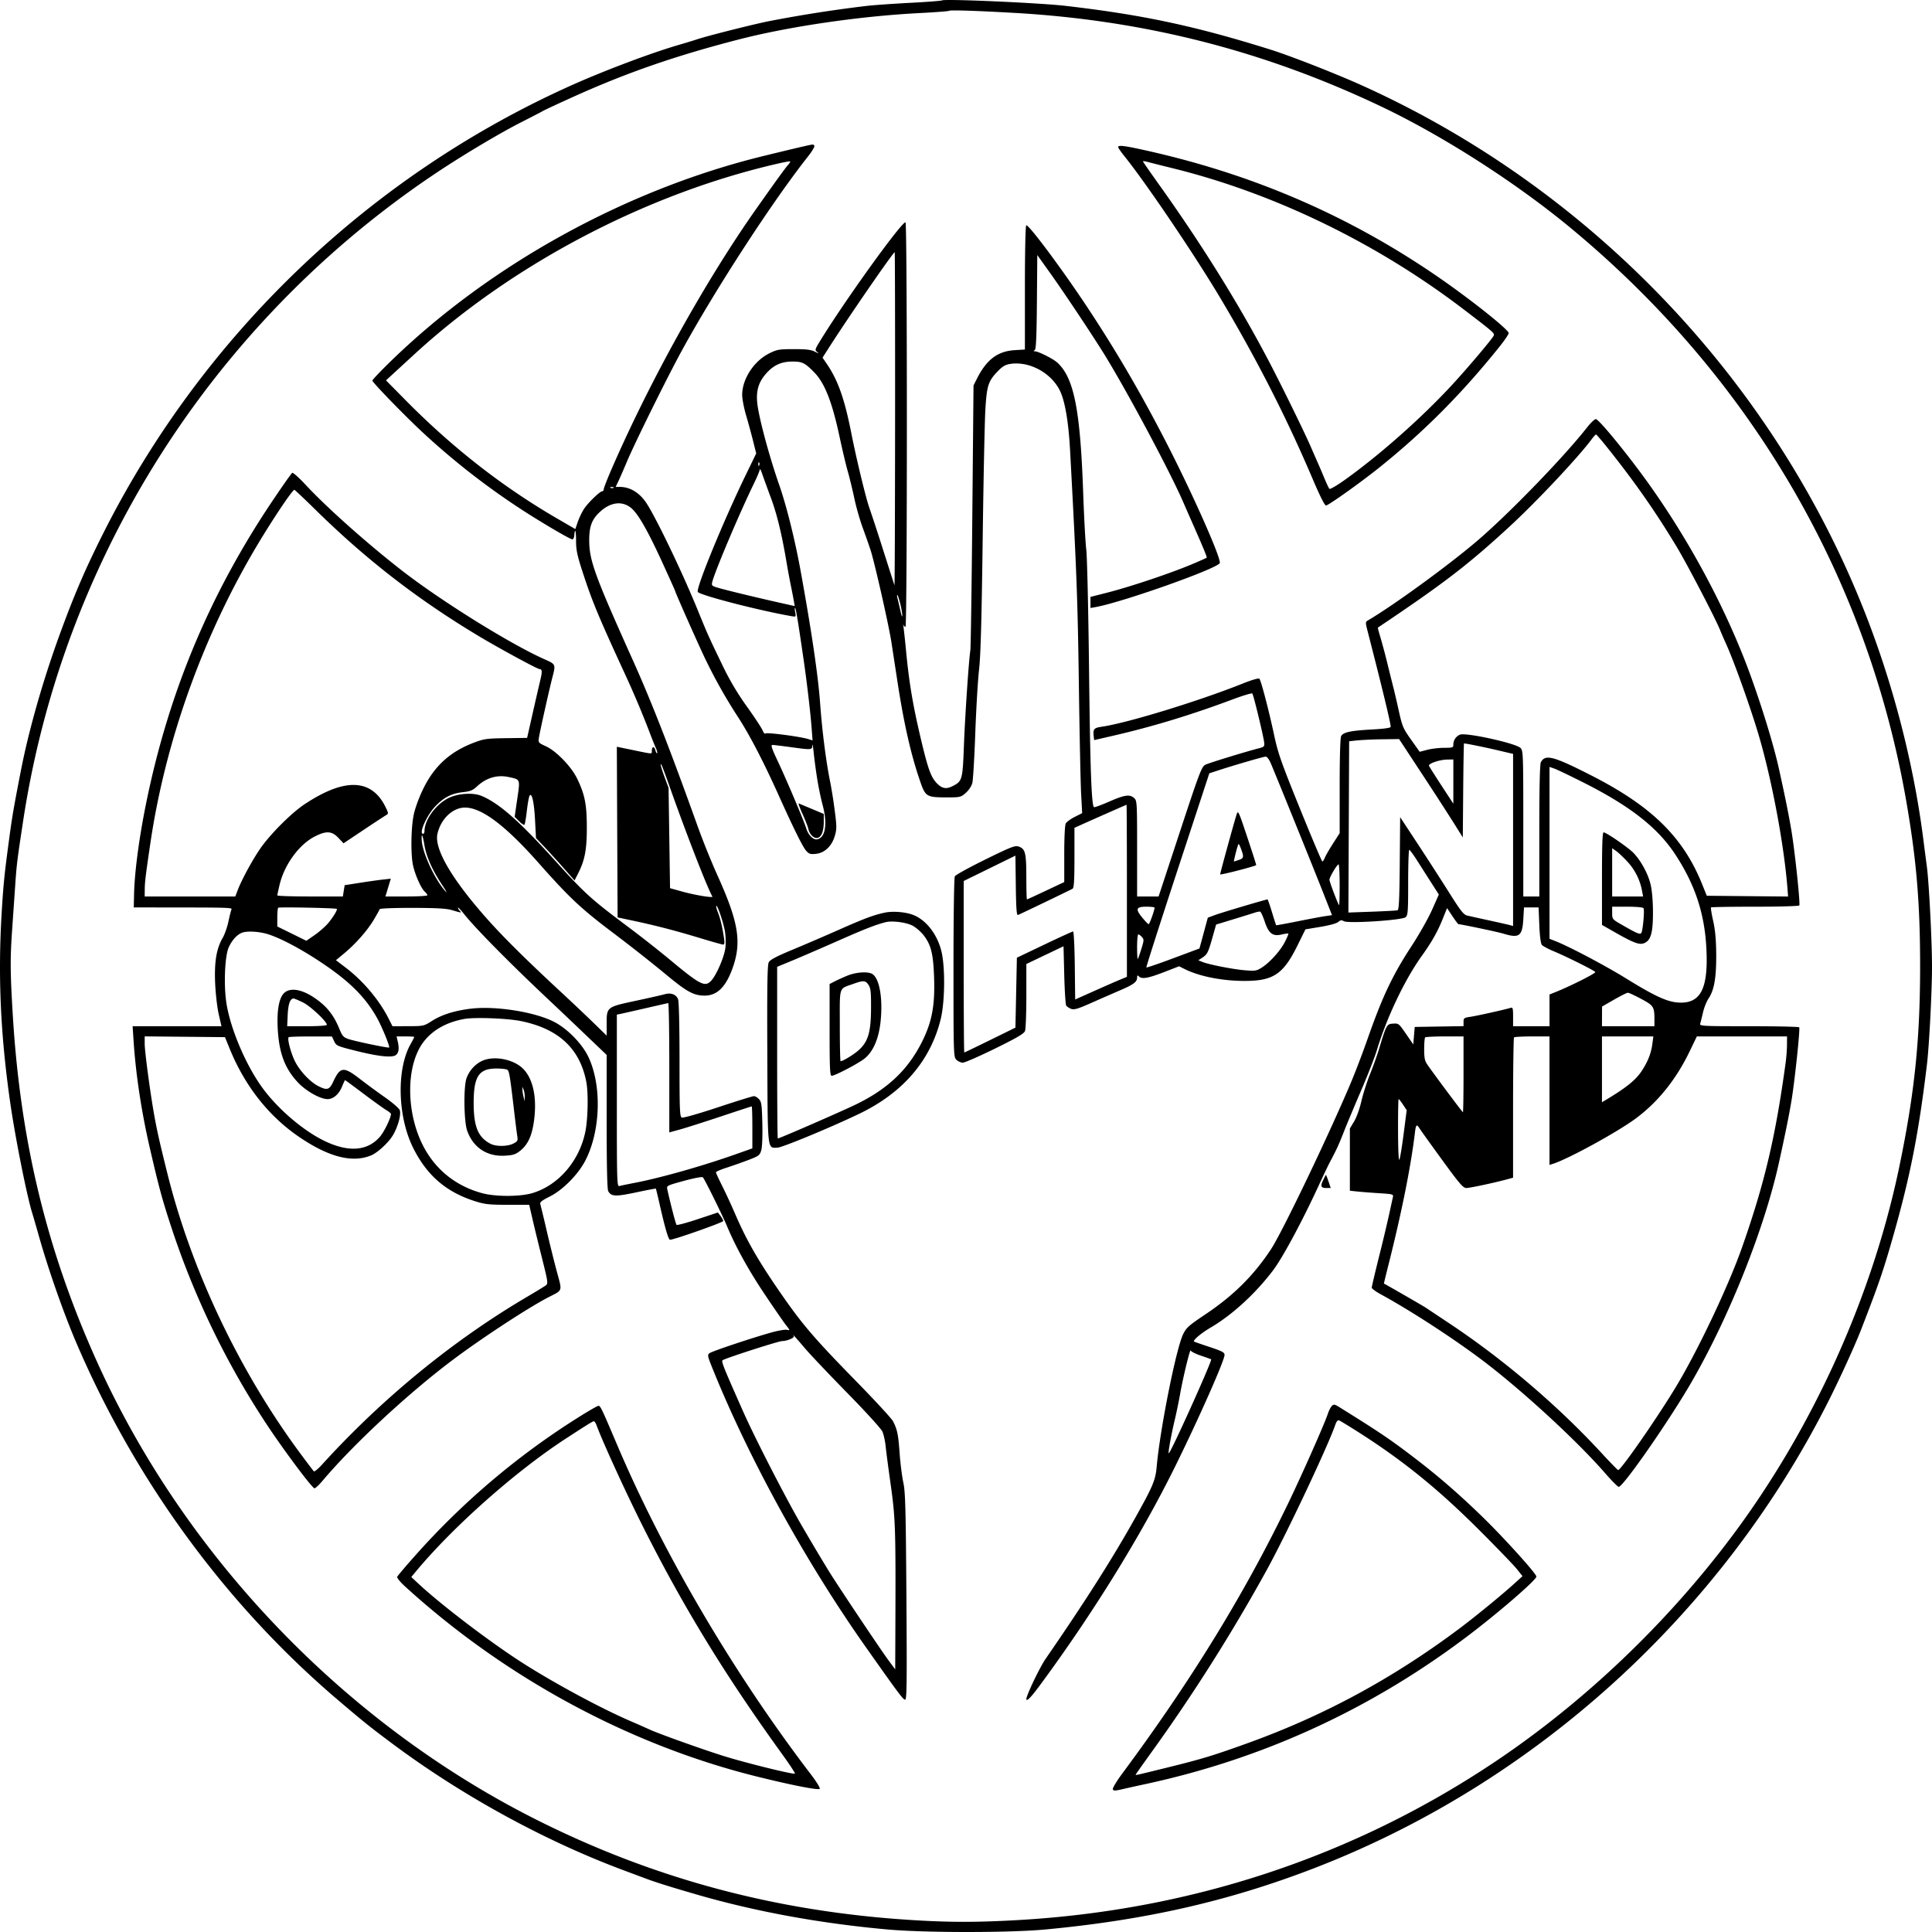 <svg width="150" height="150" fill="none" xmlns="http://www.w3.org/2000/svg"><path fill-rule="evenodd" clip-rule="evenodd" d="M73.124.034c-.032.032-1.152.117-2.49.188-1.338.07-2.84.177-3.337.236a105.01 105.01 0 00-7.581 1.183c-1.204.237-4.882 1.165-5.6 1.414-.156.054-.843.263-1.528.464-2.124.626-5.693 1.973-8.203 3.097-15.68 7.02-28.602 19.375-36.35 34.75-1.411 2.801-2.266 4.787-3.41 7.923-1.286 3.523-2.392 7.402-3 10.525-.562 2.889-.672 3.524-.906 5.262-.38 2.809-.46 3.61-.595 5.886-.286 4.832-.082 9.371.654 14.542.391 2.752 1.314 7.388 1.735 8.715.059.186.295 1.001.524 1.81.724 2.557 1.891 5.886 2.856 8.149 4.594 10.772 11.676 20.444 20.39 27.848 1.995 1.695 2.373 1.999 4.05 3.255 5.442 4.076 11.879 7.611 18.069 9.921l1.81.676c.75.28 2.02.676 4.017 1.251 4.51 1.299 9.47 2.204 14.652 2.672 2.916.264 9.474.265 12.276.003 7.744-.726 14.165-2.184 20.747-4.709 17.244-6.616 31.76-19.795 40.109-36.415.884-1.76 2.016-4.246 2.488-5.464 1.378-3.555 1.712-4.53 2.498-7.289 1.313-4.612 1.977-7.996 2.611-13.309.171-1.427.387-5.612.39-7.526.003-1.969-.231-6.54-.399-7.809-.058-.435-.184-1.403-.279-2.15-.675-5.263-2.017-10.741-3.891-15.884-6.858-18.822-21.422-34.427-39.835-42.683-1.983-.889-5.476-2.253-6.959-2.717-5.853-1.833-9.92-2.701-15.896-3.393-2.034-.236-9.482-.563-9.617-.422zm5.698.97c10.099.587 19.337 2.949 28.414 7.265 4.768 2.268 10.42 5.887 14.652 9.383 13.985 11.552 23.088 27.093 26.122 44.595.786 4.537 1.066 7.877 1.068 12.732.001 5.722-.435 9.931-1.619 15.618-2.098 10.079-6.709 20.27-12.951 28.623-5.076 6.795-11.527 12.939-18.447 17.57-10.989 7.356-23.619 11.538-37.11 12.289-3.162.176-5.18.175-8.09-.003-10.543-.646-20.119-3.209-29.305-7.841-14.83-7.479-27.228-20.425-34.042-35.549C3.64 97.092 1.589 88.64.995 78.843c-.2-3.298-.21-4.396-.059-6.563l.232-3.356c.125-1.832.149-2.023.623-5.149 1.365-9.003 4.38-17.633 8.943-25.597a74.243 74.243 0 0123.185-24.786c2.12-1.411 4.917-3.075 6.618-3.938a76.128 76.128 0 001.64-.85c.188-.105 1.309-.625 2.491-1.157 4.073-1.83 7.831-3.129 12.672-4.378 3.924-1.012 9.396-1.813 14.024-2.052C72.605.953 73.648.873 73.682.84c.073-.073 2.205-.005 5.14.166zm-16.56 10.39c-.405.091-1.754.415-2.998.72-10.653 2.608-21.21 8.425-28.94 15.945-.795.774-1.432 1.446-1.414 1.494.08.223 2.669 2.881 3.99 4.096a57.057 57.057 0 007.412 5.793c1.577 1.038 3.946 2.434 4.13 2.434.066 0 .131-.136.145-.302.053-.64.138-.376.138.428 0 .688.09 1.123.495 2.367.766 2.358 1.224 3.456 3.438 8.258a73.719 73.719 0 011.716 4.075c.198.529.438 1.131.533 1.339.095.207.146.404.112.437-.033.034-.094-.072-.135-.234-.082-.329-.276-.294-.276.049 0 .264.113.269-1.444-.053l-1.273-.263.029 6.625.03 6.626 1.187.251c1.745.37 3.353.787 5.22 1.355.912.277 1.718.504 1.793.504.092 0 .116-.136.074-.424-.13-.895-.293-1.594-.476-2.052-.104-.262-.165-.5-.135-.53.085-.085.529 1.211.663 1.936.066.36.086.95.044 1.312-.081.7-.693 2.122-1.101 2.56-.49.524-.842.343-3.296-1.701a93.914 93.914 0 00-3.182-2.496c-2.85-2.132-3.356-2.59-5.582-5.056-2.84-3.145-4.418-4.536-5.789-5.1-.648-.266-1.807-.189-2.538.169-.99.484-1.874 1.7-1.874 2.575 0 .113-.051.206-.114.206-.349 0 .28-1.421.936-2.115.676-.715 1.27-1.02 2.176-1.12.553-.061.752-.144 1.075-.444.72-.67 1.568-.922 2.457-.73.926.199.9.133.671 1.705l-.202 1.383.344.343c.189.19.376.311.416.271.04-.04.124-.52.186-1.07.063-.547.156-1.072.206-1.166.177-.326.36.473.433 1.892l.071 1.383.574.598c.315.329.989 1.069 1.497 1.644l.924 1.047.287-.567c.514-1.015.668-1.836.666-3.563-.002-1.777-.158-2.558-.76-3.792-.457-.935-1.61-2.123-2.425-2.499-.58-.266-.594-.283-.533-.67.087-.545.826-3.847 1.072-4.785.231-.88.212-.921-.578-1.269-2.637-1.16-8.061-4.53-11.138-6.921-2.68-2.083-5.838-4.894-7.465-6.647-.513-.553-.984-.973-1.047-.934-.063.039-.723.975-1.468 2.08-4.915 7.292-8.117 14.937-9.873 23.57-.547 2.685-.9 5.354-.938 7.073l-.022 1.018 3.394.004c3.922.004 4.278.017 4.194.153-.034.056-.14.467-.233.914-.094.448-.296 1.027-.45 1.289-.486.83-.658 1.864-.587 3.525.035.81.16 1.892.277 2.405l.213.934h-6.898l.077 1.16c.171 2.595.61 5.484 1.258 8.29.711 3.075.96 3.992 1.656 6.111a64.232 64.232 0 007.482 15.448c1.317 1.984 3.477 4.867 3.648 4.867.073 0 .348-.256.612-.569 2.377-2.82 6.605-6.75 10.078-9.367 2.268-1.709 5.965-4.128 7.524-4.923 1.066-.543 1.024-.415.622-1.894-.194-.714-.555-2.164-.802-3.222a109.787 109.787 0 00-.505-2.106c-.04-.133.148-.281.708-.557 1.018-.5 2.211-1.699 2.783-2.792 1.198-2.295 1.303-5.854.238-8.078-.48-1.003-1.603-2.155-2.619-2.689-1.496-.786-4.593-1.279-6.525-1.038-1.266.157-2.241.467-3.008.956-.61.39-.644.397-1.836.4l-1.215.003-.3-.594c-.73-1.442-1.968-2.914-3.319-3.945l-.77-.587.642-.534c.901-.75 1.806-1.778 2.3-2.614.232-.391.437-.758.456-.816.02-.058 1.114-.101 2.535-.098 1.933.004 2.637.045 3.1.182.718.214.754.217.58.043-.075-.075-.136-.182-.136-.237 0-.055.195.146.434.447.925 1.166 3.591 3.866 6.75 6.835.56.526 1.77 1.675 2.688 2.553l1.669 1.595v5.174c0 3.43.04 5.248.12 5.397.227.425.555.44 2.155.102.833-.177 1.527-.309 1.543-.294.015.015.153.584.306 1.263.41 1.817.673 2.708.799 2.706.325-.006 4.128-1.347 4.126-1.455-.002-.07-.096-.248-.208-.395l-.206-.267-1.569.521c-.862.287-1.602.484-1.642.437-.063-.07-.48-1.674-.716-2.752-.063-.286-.038-.298 1.3-.665.771-.21 1.405-.33 1.46-.274.136.14 1.501 2.9 1.868 3.776.682 1.632 1.682 3.44 2.943 5.32.73 1.089 1.472 2.164 1.649 2.388.318.405.318.408.057.358-.145-.028-.666.06-1.157.196-1.463.404-4.622 1.459-4.834 1.614-.184.135-.17.211.212 1.161 2.831 7.026 7.253 15.064 11.933 21.691 2.58 3.654 2.88 4.054 3.035 4.054.128 0 .144-1.306.098-8.007-.047-6.842-.082-8.131-.24-8.856-.102-.467-.23-1.485-.286-2.264-.106-1.476-.184-1.851-.515-2.492-.11-.212-1.417-1.63-2.906-3.15-3.11-3.179-4.093-4.317-5.63-6.524-1.9-2.728-2.825-4.33-3.758-6.507a45.946 45.946 0 00-.956-2.063c-.273-.544-.496-1.03-.496-1.081 0-.052.37-.212.82-.357a40.982 40.982 0 001.696-.598c.808-.308.885-.365 1-.749.073-.247.108-1.083.086-2.072-.033-1.44-.066-1.69-.253-1.896-.119-.13-.297-.24-.396-.241-.1-.002-1.358.388-2.797.866-1.438.479-2.698.838-2.8.8-.166-.064-.184-.509-.184-4.481 0-2.613-.046-4.53-.111-4.703-.145-.38-.556-.535-1.041-.394-.207.06-1.216.288-2.243.508-2.268.484-2.262.48-2.262 1.787v.919l-.99-.967a178.619 178.619 0 00-2.631-2.487c-2.59-2.401-4.342-4.135-5.573-5.511-2.8-3.134-4.208-5.527-3.945-6.7.26-1.16 1.187-2.042 2.142-2.042 1.29 0 3.14 1.393 5.712 4.3 2.393 2.704 3.297 3.552 5.794 5.434a127.45 127.45 0 014.011 3.155c1.693 1.413 2.23 1.71 3.091 1.71.936 0 1.606-.636 2.12-2.01.782-2.09.539-3.644-1.15-7.372a60.296 60.296 0 01-1.51-3.746c-2.157-6.022-3.58-9.667-5.033-12.902-2.979-6.625-3.394-7.77-3.392-9.336.001-1.09.213-1.63.868-2.222.822-.741 1.713-.836 2.402-.257.53.447 1.261 1.723 2.375 4.148.564 1.23 1.026 2.258 1.026 2.285 0 .089 1.65 3.814 2.253 5.091a40.57 40.57 0 002.635 4.705c.888 1.363 1.972 3.45 3.145 6.055 1.214 2.694 1.89 4.051 2.164 4.346.206.221.325.254.748.206.673-.075 1.223-.605 1.454-1.4.153-.525.152-.73-.012-1.98a37.26 37.26 0 00-.336-2.133c-.322-1.547-.637-3.99-.794-6.169-.158-2.178-.677-5.691-1.538-10.407-.426-2.33-1.085-4.967-1.634-6.536-.792-2.268-1.605-5.303-1.712-6.395-.092-.942.108-1.606.681-2.256.588-.669 1.18-.94 2.057-.943.757-.002.967.102 1.694.846.817.835 1.394 2.318 1.981 5.088.198.93.476 2.101.62 2.603.142.5.371 1.444.509 2.096.137.652.428 1.67.645 2.263.218.593.494 1.377.613 1.742.312.957 1.412 5.816 1.617 7.146l.469 3.055c.505 3.3 1.052 5.699 1.771 7.774.408 1.175.49 1.224 2.084 1.224 1.017 0 1.069-.013 1.453-.35.232-.205.443-.523.505-.764.06-.228.163-1.972.231-3.876.069-1.904.2-4.119.293-4.923.122-1.058.199-3.816.28-10.006.06-4.7.156-9.288.21-10.198.114-1.868.225-2.208.972-2.976.368-.38.585-.505.974-.563 1.463-.22 3.144.683 3.83 2.056.401.801.68 2.421.801 4.664.5 9.216.59 11.58.68 18.052.053 3.921.134 7.8.178 8.618l.08 1.49-.579.293c-.318.161-.63.392-.695.512-.07.13-.117 1.107-.117 2.383v2.163l-1.427.673c-.784.37-1.446.674-1.47.674-.025 0-.046-.777-.047-1.726-.002-1.896-.08-2.207-.6-2.38-.28-.093-.596.03-2.584 1.008-1.246.612-2.312 1.2-2.368 1.306-.059.11-.103 3.17-.103 7.103 0 6.76.005 6.916.226 7.138.124.124.349.226.499.226.15 0 1.274-.492 2.498-1.093 1.71-.84 2.251-1.157 2.33-1.366.057-.15.104-1.381.104-2.737v-2.464l1.442-.689 1.443-.688.057 2.227c.03 1.225.1 2.293.152 2.375.053.082.224.197.381.257.236.09.513.007 1.601-.476.724-.321 1.724-.758 2.221-.972 1.026-.439 1.302-.647 1.302-.978 0-.18.03-.201.136-.096.231.232.705.153 1.936-.324l1.188-.46.435.218c1.255.63 3.31.991 5.164.908 1.808-.08 2.565-.656 3.584-2.725l.625-1.267 1.172-.195c.686-.113 1.257-.27 1.377-.379.162-.147.253-.159.442-.057.361.193 4.518-.078 4.787-.312.178-.155.198-.434.198-2.701 0-1.391.039-2.529.085-2.529.047 0 .319.37.605.82.287.452.784 1.232 1.106 1.734l.585.914-.522 1.18c-.288.65-1.003 1.915-1.59 2.813-1.482 2.266-2.273 3.937-3.433 7.251a70.172 70.172 0 01-1.224 3.226c-1.715 4.088-5.378 11.731-6.266 13.078-1.341 2.032-2.904 3.584-5.07 5.036-1.323.887-1.5 1.046-1.752 1.565-.542 1.123-1.789 7.371-2.046 10.255-.094 1.057-.279 1.502-1.619 3.904-1.779 3.189-3.936 6.585-7.008 11.035-.452.654-1.494 2.832-1.494 3.122 0 .229.35-.121 1-1 4.117-5.565 7.879-11.646 10.554-17.061 1.821-3.687 3.833-8.23 3.833-8.655 0-.208-.17-.294-1.357-.686-.53-.175-.983-.335-1.01-.355-.113-.09.562-.66 1.276-1.078 1.687-.987 3.505-2.655 4.87-4.466.744-.987 2.274-3.835 3.547-6.602.33-.716.7-1.493.823-1.726.579-1.097.694-1.346 1.111-2.405.246-.623.856-2.082 1.357-3.243.5-1.161 1.046-2.562 1.213-3.112.771-2.548 2.168-5.477 3.491-7.32.78-1.087 1.218-1.864 1.636-2.905l.32-.796.414.624c.228.344.439.625.469.625.202 0 3.046.599 3.497.736 1.215.37 1.46.195 1.538-1.095l.056-.943h1.132l.056 1.37c.035.849.11 1.434.198 1.539.078.093.485.313.905.488 1.045.437 3.165 1.496 3.242 1.62.057.093-1.91 1.085-3.072 1.55l-.481.192v2.465h-2.828v-.743c0-.656-.024-.737-.198-.682-.445.137-2.611.62-3.112.693-.497.073-.537.102-.537.402v.324l-1.895.031-1.895.031-.057.68-.057.678-.565-.823c-.553-.805-.576-.823-1.007-.792-.49.035-.51.071-1.098 2.012a27.829 27.829 0 01-.691 1.92c-.239.59-.539 1.532-.667 2.094-.133.581-.376 1.257-.563 1.567l-.33.545v4.835l.594.062c.326.034 1.09.093 1.696.132 1.056.067 1.101.08 1.048.314-.031.134-.16.728-.288 1.32a136.99 136.99 0 01-.793 3.317c-.308 1.234-.56 2.304-.56 2.379 0 .075.318.309.707.521 2.276 1.241 5.566 3.375 7.835 5.082 3.065 2.307 7.406 6.297 9.591 8.817.499.575.969 1.046 1.044 1.046.345 0 3.906-5.12 5.627-8.091 2.942-5.078 5.681-11.945 6.814-17.09.491-2.226.759-3.55.962-4.753.255-1.509.69-5.61.609-5.743-.028-.047-1.783-.085-3.899-.085-3.613 0-3.845-.012-3.787-.198.033-.11.131-.504.217-.877.087-.374.284-.866.439-1.094.43-.633.601-1.634.586-3.433-.009-1.125-.078-1.872-.236-2.575-.123-.544-.198-1.015-.166-1.046.031-.032 1.573-.057 3.426-.057 1.853 0 3.395-.044 3.428-.097.085-.138-.349-4.239-.619-5.845-.203-1.204-.474-2.548-.96-4.753-.477-2.167-1.687-5.995-2.717-8.602-1.822-4.607-4.399-9.328-7.374-13.507-1.584-2.225-3.893-5.053-4.126-5.053-.096 0-.394.28-.663.623-1.814 2.315-6.058 6.698-8.535 8.817-2.217 1.896-6.481 5.002-8.497 6.189-.202.119-.203.154-.024.849 1.133 4.401 1.789 7.117 1.789 7.414 0 .083-.499.154-1.443.206-1.669.09-2.242.213-2.402.514-.071.133-.115 1.61-.115 3.876v3.66l-.507.788c-.279.434-.565.929-.636 1.1-.071.172-.162.312-.203.312-.04 0-.822-1.846-1.736-4.102-1.464-3.61-1.706-4.3-2.014-5.744-.411-1.924-1.007-4.2-1.139-4.346-.053-.06-.58.092-1.256.362-3.45 1.38-8.998 3.08-10.99 3.368-.588.085-.676.185-.62.703l.036.334 1.406-.323c3.091-.709 6.126-1.63 9.336-2.833.806-.301 1.5-.51 1.541-.463.091.102.872 3.334.921 3.811.03.293-.01.341-.362.43-1.051.268-3.939 1.154-4.211 1.293-.281.143-.45.587-1.967 5.191l-1.659 5.035H88.285v-3.717c0-3.581-.009-3.724-.228-3.923-.343-.31-.738-.254-1.955.28-.61.267-1.136.457-1.17.423-.19-.19-.292-3.04-.378-10.604-.053-4.638-.15-8.865-.216-9.394-.066-.529-.173-2.49-.238-4.357-.226-6.492-.71-8.948-1.997-10.148-.324-.302-1.479-.885-1.76-.888-.115-.001-.117-.022-.008-.09.105-.067.147-.991.17-3.736l.03-3.647 1.033 1.446c.968 1.354 3.052 4.476 4.046 6.061 1.703 2.717 5.152 9.153 6.229 11.625l.52 1.188c1.034 2.336 1.367 3.135 1.323 3.18-.018.017-.464.217-.992.443-1.682.72-4.874 1.795-6.768 2.278l-1.262.321v.861l.424-.077c2.102-.383 9.454-2.992 9.615-3.412.126-.326-1.99-5.118-3.983-9.026-2.039-3.996-4.052-7.451-6.395-10.978-1.944-2.925-4.482-6.322-4.648-6.219-.06.037-.104 2.07-.104 4.855v4.79l-.764.045c-1.354.08-2.212.727-2.972 2.24l-.253.504-.093 10.077c-.05 5.543-.12 10.255-.152 10.473-.125.82-.415 5.125-.5 7.413-.099 2.64-.132 2.759-.852 3.13-.511.265-.825.216-1.232-.19-.47-.47-.703-1.112-1.256-3.45-.62-2.622-.902-4.287-1.142-6.733a74.541 74.541 0 00-.216-2.037c-.022-.125-.018-.163.009-.085.026.078.096.141.153.141.14 0 .142-31.312.002-31.399-.236-.146-4.708 6.058-6.626 9.192-.421.688-.428.715-.219.883.147.117.089.107-.18-.032-.31-.16-.665-.203-1.64-.203-1.136 0-1.302.028-1.893.318-1.206.593-2.124 1.992-2.124 3.238 0 .302.133 1 .295 1.552.163.552.408 1.45.545 1.997l.249.993-.782 1.61c-1.764 3.631-3.917 8.877-3.753 9.144.158.255 4.877 1.472 7.32 1.888.3.05.309.038.24-.328-.04-.21-.042-.352-.003-.316.066.059.251 1.195.682 4.18.246 1.701.51 3.971.597 5.117l.074.987-.328-.104c-.636-.2-3.268-.542-3.337-.434-.038.06-.133-.05-.213-.241-.079-.192-.627-1.023-1.217-1.847a21.004 21.004 0 01-1.895-3.198c-1.08-2.235-1.171-2.44-1.927-4.298-1.141-2.807-3.15-7.006-3.952-8.26-.534-.835-1.29-1.303-2.106-1.303H47.8l.203-.425c.112-.233.418-.933.68-1.556.618-1.465 3.141-6.568 4.254-8.6 2.618-4.785 7.05-11.602 9.801-15.079.307-.388.526-.757.487-.82-.084-.136-.033-.14-.963.071zm24.552.028c0 .057.219.375.487.707 1.652 2.052 5.34 7.498 7.346 10.847 2.843 4.746 5.208 9.371 7.279 14.236.569 1.336.934 2.058 1.03 2.037.256-.056 2.748-1.836 4.167-2.976 3.44-2.763 6.361-5.699 9.261-9.31.414-.515.752-1.01.752-1.097 0-.27-2.971-2.634-5.487-4.365-6.858-4.719-14.246-7.926-22.555-9.792-1.793-.402-2.28-.464-2.28-.287zM61.17 12.82c-.21.237-1.085 1.447-2.516 3.48-3.896 5.538-8.195 13.277-11.149 20.069-.347.798-.63 1.524-.63 1.612 0 .089-.053.161-.116.161-.189 0-1.139.927-1.441 1.406a5.602 5.602 0 00-.465.986l-.185.543-1.414-.821c-4.227-2.454-8.122-5.494-11.763-9.183l-1.523-1.542.58-.533 1.636-1.503c7.644-7.02 18.066-12.479 28.268-14.806.466-.107.87-.178.896-.158.026.02-.054.15-.178.29zm29.887.245c7.864 1.94 15.824 5.8 22.572 10.948 2.306 1.76 2.419 1.858 2.346 2.037-.102.247-2.043 2.543-3.287 3.887-2.327 2.514-5.56 5.377-8.237 7.293-.629.45-1.184.776-1.234.724-.049-.052-.227-.426-.395-.83-.167-.405-.395-.94-.506-1.189-.111-.248-.366-.831-.568-1.295-.496-1.14-2.301-4.821-3.25-6.627-2.34-4.454-5.205-9.058-8.533-13.713-.675-.945-1.228-1.742-1.228-1.772 0-.03.166-.01.368.046.202.055 1.08.276 1.952.491zM69.494 32.568c-.005 7.142-.027 12.935-.048 12.873-.022-.062-.43-1.336-.907-2.83a159.968 159.968 0 00-1.032-3.154c-.258-.692-1.012-3.802-1.403-5.786-.537-2.721-1.044-4.154-1.926-5.44l-.316-.462.464-.727c1.498-2.35 5.019-7.461 5.139-7.461.02 0 .034 5.844.029 12.987zm55.223 2.09c2.155 2.686 3.838 5.092 5.487 7.84.822 1.372 2.974 5.502 3.332 6.395.087.218.308.727.491 1.132.641 1.42 1.947 5.09 2.557 7.186 1.011 3.47 1.937 8.444 2.197 11.8l.046.596-3.156-.03-3.156-.03-.365-.906c-1.48-3.666-3.929-6.06-8.648-8.46-2.912-1.48-3.529-1.64-3.87-1.002-.079.148-.12 1.946-.12 5.324v5.1h-1.244v-5.658c0-5.393-.01-5.669-.214-5.872-.366-.367-4.223-1.216-4.7-1.035a.836.836 0 00-.517.788c0 .212-.068.234-.711.234-.391 0-.979.07-1.306.154l-.596.155-.666-.937c-.622-.876-.685-1.025-.963-2.277a78.029 78.029 0 00-.402-1.735c-.058-.218-.261-1.033-.452-1.811a51.976 51.976 0 00-.569-2.14c-.122-.398-.208-.733-.192-.744 5.108-3.423 6.989-4.866 10.213-7.835 2.11-1.944 5.355-5.396 6.395-6.802.146-.198.295-.358.33-.354.035.004.394.42.799.923zm-65.772 1.468c-.036.09-.063.063-.069-.069-.005-.12.022-.186.06-.149.037.038.041.136.009.218zm.907 2.525c.474 1.28.85 2.833 1.22 5.036.089.529.235 1.318.325 1.754.09.436.195.977.234 1.203l.07.412-1.219-.273c-1.696-.379-4.055-.95-4.708-1.14-.514-.15-.543-.18-.473-.464.209-.837 2.08-5.26 3.215-7.598.256-.525.469-1.035.474-1.131.004-.097.087.053.183.333s.401 1.12.678 1.868zm-12.216-.78c-.038.037-.136.04-.217.008-.09-.036-.064-.063.068-.068.12-.005.186.022.149.06zm-23.121 1.727c3.944 3.874 7.937 6.961 12.69 9.81 1.569.939 4.521 2.54 4.685 2.54.209 0 .219.199.047.914-.097.4-.364 1.56-.594 2.578l-.418 1.85-1.636.022c-1.492.02-1.71.05-2.485.344-1.87.708-3.091 1.824-3.962 3.623-.328.679-.622 1.49-.727 2.01-.2.989-.231 2.934-.063 3.822.137.72.626 1.843.918 2.108.118.106.214.236.214.289 0 .052-.734.095-1.63.095h-1.63l.209-.69.209-.692-.644.072c-.354.04-1.16.154-1.791.254l-1.148.18-.07.438-.07.438h-2.544c-1.4 0-2.544-.038-2.543-.084 0-.047.078-.411.172-.81.374-1.588 1.53-3.164 2.775-3.785.866-.431 1.29-.401 1.79.125l.403.425 1.569-1.047a79.542 79.542 0 011.756-1.153c.17-.095.165-.147-.054-.597-1.084-2.231-3.175-2.309-6.3-.233-1.027.682-2.671 2.328-3.44 3.445-.62.9-1.44 2.414-1.753 3.233l-.183.481H11.234l.004-.537c.004-.58.07-1.12.444-3.65 1.178-7.95 4.11-16.105 8.324-23.147 1.213-2.027 2.7-4.24 2.85-4.24.033 0 .78.705 1.659 1.569zm45.396 7.337c.085.361.15.758.144.883-.005.124-.072-.054-.147-.396a41.9 41.9 0 00-.224-.962c-.048-.187-.05-.304-.007-.26.044.044.149.374.234.735zm40.517 13.19a287.53 287.53 0 012.473 3.82l.671 1.075.03-3.65c.017-2.007.045-3.65.064-3.65.16 0 1.605.293 2.593.526l1.217.286v13.361l-.255-.069c-.14-.038-.865-.202-1.612-.365a184.51 184.51 0 01-1.692-.374c-.281-.066-.507-.353-1.398-1.77-.586-.93-1.682-2.632-2.438-3.781l-1.374-2.09-.03 3.593c-.023 2.733-.063 3.603-.17 3.636-.076.024-.967.073-1.979.11l-1.839.066.029-6.65.029-6.648.622-.067a28.634 28.634 0 011.939-.085l1.317-.018 1.803 2.744zm-46.977.368c.1.622.285 1.514.41 1.98.405 1.498.226 2.595-.44 2.695-.283.042-.67-.349-.813-.821-.173-.573-1.523-3.764-2.192-5.184-.504-1.067-.59-1.329-.438-1.326.105.002.725.077 1.379.166 1.68.23 1.694.229 1.712-.141.008-.172.057.096.108.594.05.498.174 1.414.274 2.037zm35.218-1.217c.404.944 3.421 8.398 4.096 10.119l.652 1.658-.523.076c-.288.042-1.258.223-2.157.404-.9.18-1.645.316-1.658.302-.013-.013-.159-.47-.324-1.015-.166-.545-.32-.99-.344-.99-.125 0-3.592 1.03-4.072 1.21l-.565.21-.324 1.195-.324 1.195-2.037.76c-1.12.42-2.06.74-2.086.713-.026-.026 1.063-3.429 2.42-7.56l2.468-7.513.62-.203c1.237-.407 3.565-1.085 3.745-1.092.115-.004.27.196.413.531zm14.168 1.407V62.4l-.92-1.407c-.505-.773-.942-1.464-.969-1.536-.066-.173.805-.473 1.408-.484l.481-.009v1.718zm-60.773.602c1.276 3.597 2.848 7.629 3.247 8.326.069.12-1.366-.117-2.327-.385l-.962-.268-.057-3.893-.058-3.893-.31-.84c-.17-.462-.307-.895-.302-.962.01-.179.145.155.77 1.915zm70.899-.518c3.604 1.819 5.732 3.486 7.093 5.554 1.552 2.36 2.294 4.607 2.429 7.357.152 3.098-.453 4.26-2.168 4.16-.874-.05-1.847-.498-4.07-1.873-1.602-.99-4.397-2.469-5.462-2.888l-.481-.19V59.543l.368.127c.202.07 1.233.563 2.291 1.097zm-60.658 2.421c.213.467.42 1 .46 1.187.091.41.425.735.702.682.303-.058.488-.525.49-1.233l.002-.63-.926-.389-1.02-.426c-.052-.021.08.343.292.81zm25.188 5.969v6.684l-.56.232c-.306.128-1.21.523-2.007.88l-1.45.646-.03-2.64c-.017-1.452-.076-2.64-.131-2.64-.056 0-1.06.459-2.233 1.019l-2.132 1.018-.056 2.714-.057 2.714-1.96.964c-1.08.53-1.983.965-2.01.965-.025 0-.046-2.995-.046-6.656v-6.656l2.008-.985 2.008-.985.03 2.333c.024 1.793.064 2.32.17 2.275.304-.128 4.109-1.958 4.241-2.04.106-.066.142-.674.142-2.408v-2.32l.65-.292c.801-.361 3.356-1.489 3.394-1.498.016-.004.029 3 .029 6.676zM96 63.266c-.207.649-1.267 4.512-1.267 4.62 0 .07 2.558-.584 2.798-.716.015-.008-.295-.98-.688-2.158-.703-2.103-.718-2.135-.843-1.746zm28.377 4.951v3.593l.933.533c1.523.87 1.971 1.038 2.349.881.512-.212.677-.794.677-2.384 0-.826-.069-1.667-.176-2.137-.188-.83-.743-1.861-1.33-2.476-.396-.415-2.12-1.603-2.325-1.603-.093 0-.128.981-.128 3.593zm-91.421-2.58c.15.895.633 1.966 1.403 3.118.291.435.386.63.211.43-.842-.956-1.787-3.007-1.828-3.967-.026-.61.073-.416.214.419zm63.363.18c.274.722.263.808-.123.943-.201.07-.378.127-.393.127-.014 0 .05-.305.144-.679.095-.373.192-.679.217-.679.025 0 .095.13.155.288zm30.074 1.126a4.55 4.55 0 011.099 2.245l.078.415h-2.402v-3.75l.328.233c.179.128.583.514.897.857zm-22.382 1.774c0 .882-.021 1.582-.047 1.556-.096-.096-.745-1.813-.745-1.97 0-.199.588-1.19.706-1.19.047 0 .086.722.086 1.604zm-77.863 1.85c.072.067-.307.685-.698 1.14-.22.254-.684.658-1.033.898l-.633.437-1.128-.555-1.127-.554v-.694c0-.38.032-.724.07-.762.067-.068 4.474.02 4.55.09zm63.493-.096c0 .194-.39 1.283-.46 1.283-.043 0-.267-.231-.498-.513-.549-.67-.48-.845.333-.845.344 0 .625.033.625.075zm37.963.042c.089.144-.05 1.722-.17 1.914-.096.156-.318.063-1.558-.652-.695-.4-.708-.417-.708-.894v-.485h1.182c.693 0 1.211.048 1.254.117zm-58.886.34c-.864.179-1.59.449-3.572 1.328-1.058.469-2.687 1.17-3.62 1.557-1.25.52-1.735.776-1.839.973-.11.207-.135 1.823-.113 7.14.031 7.652-.01 7.275.792 7.253.372-.011 4.136-1.57 6.33-2.623 3.39-1.625 5.536-4.112 6.336-7.337.338-1.366.363-4.104.047-5.335-.351-1.374-1.278-2.498-2.332-2.828-.602-.189-1.471-.243-2.029-.128zm29.466.675c.316.948.616 1.184 1.304 1.03.275-.062.517-.095.539-.074.021.022-.096.306-.261.632-.352.694-1.171 1.607-1.801 2.006-.41.26-.515.276-1.316.21-.94-.079-2.798-.444-3.3-.649l-.309-.126.366-.245c.318-.214.407-.395.689-1.387l.323-1.142 1.374-.42c.755-.23 1.5-.462 1.656-.514.156-.052.33-.083.39-.07.057.015.213.352.346.749zm-27.311.353c.267.148.652.487.855.755.567.743.735 1.442.796 3.305.07 2.124-.17 3.4-.922 4.91-1.085 2.18-2.647 3.673-5.098 4.874-1.093.535-5.98 2.665-6.116 2.665-.028 0-.05-2.998-.05-6.663v-6.663l1.16-.479c.637-.263 2.228-.951 3.535-1.528 2.107-.931 2.95-1.26 3.733-1.46.518-.13 1.627.019 2.107.284zm-49.99.675c1.011.34 2.5 1.134 4.02 2.144 2.212 1.47 3.461 2.708 4.368 4.33.391.7 1.015 2.223.94 2.298-.057.057-2.675-.488-3.174-.662-.374-.13-.467-.237-.698-.806-.344-.848-.784-1.476-1.39-1.984-1.197-1.006-2.357-1.31-2.904-.763-.39.39-.558 1.365-.48 2.79.103 1.87.56 3.075 1.575 4.148.632.669 1.731 1.284 2.294 1.284.452 0 .892-.39 1.14-1.012.102-.253.199-.46.217-.46.018 0 .663.474 1.433 1.054.77.58 1.565 1.15 1.766 1.27.2.118.364.253.364.3 0 .299-.518 1.374-.85 1.76-.988 1.156-2.53 1.244-4.473.254-1.656-.844-3.585-2.532-4.727-4.138-1.288-1.811-2.46-4.622-2.739-6.575-.201-1.405-.102-3.587.192-4.234.249-.547.622-.967 1-1.125.412-.173 1.411-.113 2.125.127zm67.775.192c.169.187.165.258-.043.928-.124.4-.25.75-.279.779-.029.029-.052-.389-.052-.928 0-.54.043-.981.095-.981.053 0 .178.09.279.202zm-22.89 3.01c-.342.142-.788.345-.99.45l-.367.192v3.562c0 2.975.025 3.562.158 3.562.262 0 2.13-.983 2.58-1.357.663-.552 1.086-1.549 1.222-2.878.186-1.82-.098-3.376-.673-3.684-.363-.194-1.27-.123-1.93.153zm1.666.716c.169.257.2.553.193 1.839-.01 1.831-.225 2.559-.953 3.216-.384.347-1.227.863-1.41.863-.034 0-.061-1.246-.061-2.769 0-3.148-.11-2.817 1.07-3.242.77-.278.927-.265 1.162.093zm59.988 1.08c.973.522 1.028.609 1.028 1.627v.495h-4.074l.004-.764.003-.764.93-.534c.512-.294.994-.536 1.071-.538.078-.002.545.213 1.038.478zm-103.897.277c.58.284 1.851 1.478 1.851 1.738 0 .062-.65.107-1.54.107h-1.539l.04-.888c.039-.839.192-1.263.458-1.263.058 0 .387.138.73.306zm28.44 5.061v5.028l.82-.225c.451-.124 1.88-.579 3.174-1.01 1.294-.432 2.376-.785 2.404-.785.028 0 .05.733.05 1.63v1.629l-1.272.45c-2.616.926-5.847 1.84-7.892 2.233-.529.102-1.05.21-1.16.241-.187.054-.197-.315-.197-6.626v-6.682l.254-.05c.14-.029 1.018-.227 1.952-.441a175.4 175.4 0 011.782-.405c.047-.008.085 2.248.085 5.013zm-11.491-3.61c2.913.602 4.558 2.145 5.05 4.734.158.838.126 2.77-.063 3.77-.438 2.315-2.093 4.251-4.15 4.853-.937.274-2.801.28-3.829.011-2.041-.532-3.658-1.815-4.616-3.662-1.366-2.633-1.358-6.29.019-8.096.702-.92 1.785-1.53 3.166-1.78.816-.147 3.358-.05 4.423.17zm-22.631 2.166c1.174 2.869 3.014 5.206 5.362 6.81 2.312 1.58 4.156 2.054 5.614 1.444.515-.215 1.372-1.014 1.703-1.588.387-.67.637-1.601.515-1.922-.055-.145-.575-.595-1.155-1a59.79 59.79 0 01-1.947-1.43c-1.26-.976-1.521-.948-2.062.219-.297.64-.476.692-1.167.34-.658-.337-1.48-1.226-1.837-1.988-.316-.676-.573-1.69-.457-1.805.033-.033.803-.059 1.71-.058l1.65.003.17.365c.162.35.235.382 1.636.735 1.79.45 2.858.566 3.155.342.23-.174.276-.52.143-1.08l-.087-.367h.688c.378 0 .688.019.688.042 0 .024-.133.28-.294.568-1.1 1.97-.998 5.651.225 8.08 1.073 2.132 2.569 3.408 4.825 4.116.725.228 1.079.266 2.506.266h1.661l.247 1.075c.136.591.47 1.966.744 3.055.468 1.865.485 1.99.298 2.128-.11.081-.796.499-1.525.929-5.713 3.37-11.195 7.861-15.86 12.995-.3.332-.585.561-.631.509a63.575 63.575 0 01-.927-1.226c-4.797-6.433-8.552-14.311-10.439-21.899-.608-2.444-.8-3.296-1.021-4.527-.308-1.713-.74-4.949-.74-5.54v-.575l3.115.03 3.116.03.378.924zm95.785 1.963c0 1.618-.021 2.942-.047 2.942-.043 0-2.2-2.888-2.76-3.695-.201-.29-.248-.518-.248-1.198 0-.463.034-.875.075-.916.042-.042.729-.076 1.528-.076h1.452v2.942zm6.675 2.044v4.987l.255-.078c1.164-.362 4.978-2.446 6.421-3.51 1.736-1.28 3.148-3.034 4.205-5.226l.559-1.16h7.003l-.004.65c-.002.359-.049.983-.104 1.387-.791 5.79-1.631 9.347-3.386 14.343-1.046 2.977-3.4 7.948-5.111 10.793-1.427 2.372-4.288 6.496-4.508 6.496-.038 0-.609-.586-1.269-1.302-3.409-3.696-7.583-7.256-11.811-10.071l-1.867-1.243c-.204-.136-3.125-1.819-3.238-1.865-.007-.003.16-.693.372-1.533 1.021-4.056 1.728-7.599 2.039-10.214.072-.602.136-.652.365-.283.087.14.873 1.235 1.745 2.433 1.351 1.856 1.63 2.179 1.877 2.178.277-.001 2.125-.394 3.148-.67l.481-.13v-5.409c0-2.975.034-5.443.075-5.485.042-.041.678-.075 1.414-.075h1.339v4.987zm7.986-4.41c-.097.734-.344 1.366-.817 2.09-.455.697-1.165 1.279-2.671 2.188l-.425.256V80.468h3.99l-.077.577zm-90.868 1.326c-.544.256-.994.76-1.202 1.348-.237.67-.203 3.332.05 4.061.457 1.306 1.537 2.027 2.924 1.948.645-.036.834-.097 1.197-.385.61-.484.928-1.194 1.081-2.412.216-1.708-.074-3.11-.805-3.899-.727-.784-2.3-1.104-3.245-.66zm1.965.685c.15.095.206.436.534 3.24.095.81.202 1.658.238 1.886.06.382.036.43-.302.605-.45.233-1.342.24-1.773.016-.962-.503-1.303-1.319-1.307-3.129-.004-2.107.396-2.717 1.781-2.714.374 0 .746.044.83.096zm1.356 2.109l-.005.34-.087-.34a3.206 3.206 0 01-.091-.566l-.006-.227.097.227c.054.124.095.379.092.566zm68.189.6l.284.43-.232 1.805c-.128.992-.277 1.907-.332 2.031-.061.14-.102-.716-.107-2.235-.004-1.354.017-2.462.047-2.462.031 0 .183.194.34.43zm-6.202 5.858c-.23.482-.173.615.263.615h.326l-.173-.51c-.096-.28-.185-.509-.199-.509-.014 0-.111.182-.217.404zM62.5 104.687c.396.467 1.868 2.02 3.272 3.452 1.405 1.431 2.634 2.781 2.733 2.999.098.218.213.727.254 1.132.041.404.197 1.601.347 2.659.428 3.027.443 3.467.407 12.264l-.01 2.417-.533-.72c-.597-.806-3.917-5.77-4.612-6.895a185.939 185.939 0 01-2.182-3.671c-1.275-2.212-3.588-6.725-4.495-8.771-1.533-3.458-1.689-3.847-1.578-3.943.16-.141 4.341-1.488 4.622-1.49.369-.001.97-.25.9-.373-.118-.21.08.002.875.94zm30.74.566c.417.14.774.268.793.284.101.088-3.15 7.298-3.292 7.298-.067 0 .196-1.464.469-2.602.126-.53.31-1.421.41-1.981.234-1.331.785-3.59.828-3.4.02.081.376.262.793.401zm10.164 3.906c-.091.091-.228.357-.304.591-.244.752-2.026 4.774-3.097 6.99-3.4 7.039-7.506 13.723-12.877 20.966-.432.582-.758 1.127-.726 1.211.05.129.164.129.717.001.362-.085 1.168-.263 1.79-.397 9.115-1.96 17.476-5.792 24.975-11.448 2.413-1.819 5.404-4.404 5.404-4.669 0-.222-2.481-2.972-4.143-4.592-1.763-1.718-3.377-3.125-5.135-4.476-2.013-1.547-2.805-2.084-6.019-4.084-.368-.229-.438-.24-.585-.093zm-58.702 1.012a58.788 58.788 0 00-12.398 10.526c-.775.869-1.434 1.645-1.464 1.724-.03.079.225.4.568.713 7.735 7.071 17.374 12.297 27.233 14.765 2.742.686 4.882 1.108 5.003.987.054-.054-.248-.549-.68-1.115-5.992-7.839-11.47-17.158-15.066-25.631-1.166-2.747-1.263-2.953-1.42-2.995-.062-.018-.861.444-1.776 1.026zm60.694.975c3.494 2.219 6.236 4.437 9.43 7.626 1.375 1.372 2.697 2.743 2.94 3.047l.44.553-.563.513c-1.035.943-3.152 2.675-4.467 3.654-5.126 3.818-10.429 6.68-16.295 8.794-2.703.974-3.553 1.232-6.22 1.891-2.464.607-2.49.613-2.49.562 0-.021.545-.793 1.21-1.715a139.005 139.005 0 008.972-14.182c1.52-2.763 4.741-9.59 5.33-11.296.083-.241.184-.353.284-.315.084.032.728.423 1.429.868zm-59.08-.489c.486 1.322 2.348 5.382 3.672 8.007 3.108 6.166 6.325 11.42 10.708 17.485.607.84 1.068 1.541 1.023 1.556-.188.067-3.904-.856-5.596-1.388-1.643-.517-4.987-1.715-5.685-2.036a74.523 74.523 0 00-1.414-.624c-2.508-1.075-6.553-3.279-8.995-4.902-2.563-1.703-5.912-4.279-7.556-5.811l-.54-.504.297-.36c2.895-3.5 7.78-7.836 11.703-10.389 1.634-1.064 2.088-1.345 2.175-1.345.051 0 .145.14.208.311z" fill="#000"/></svg>
